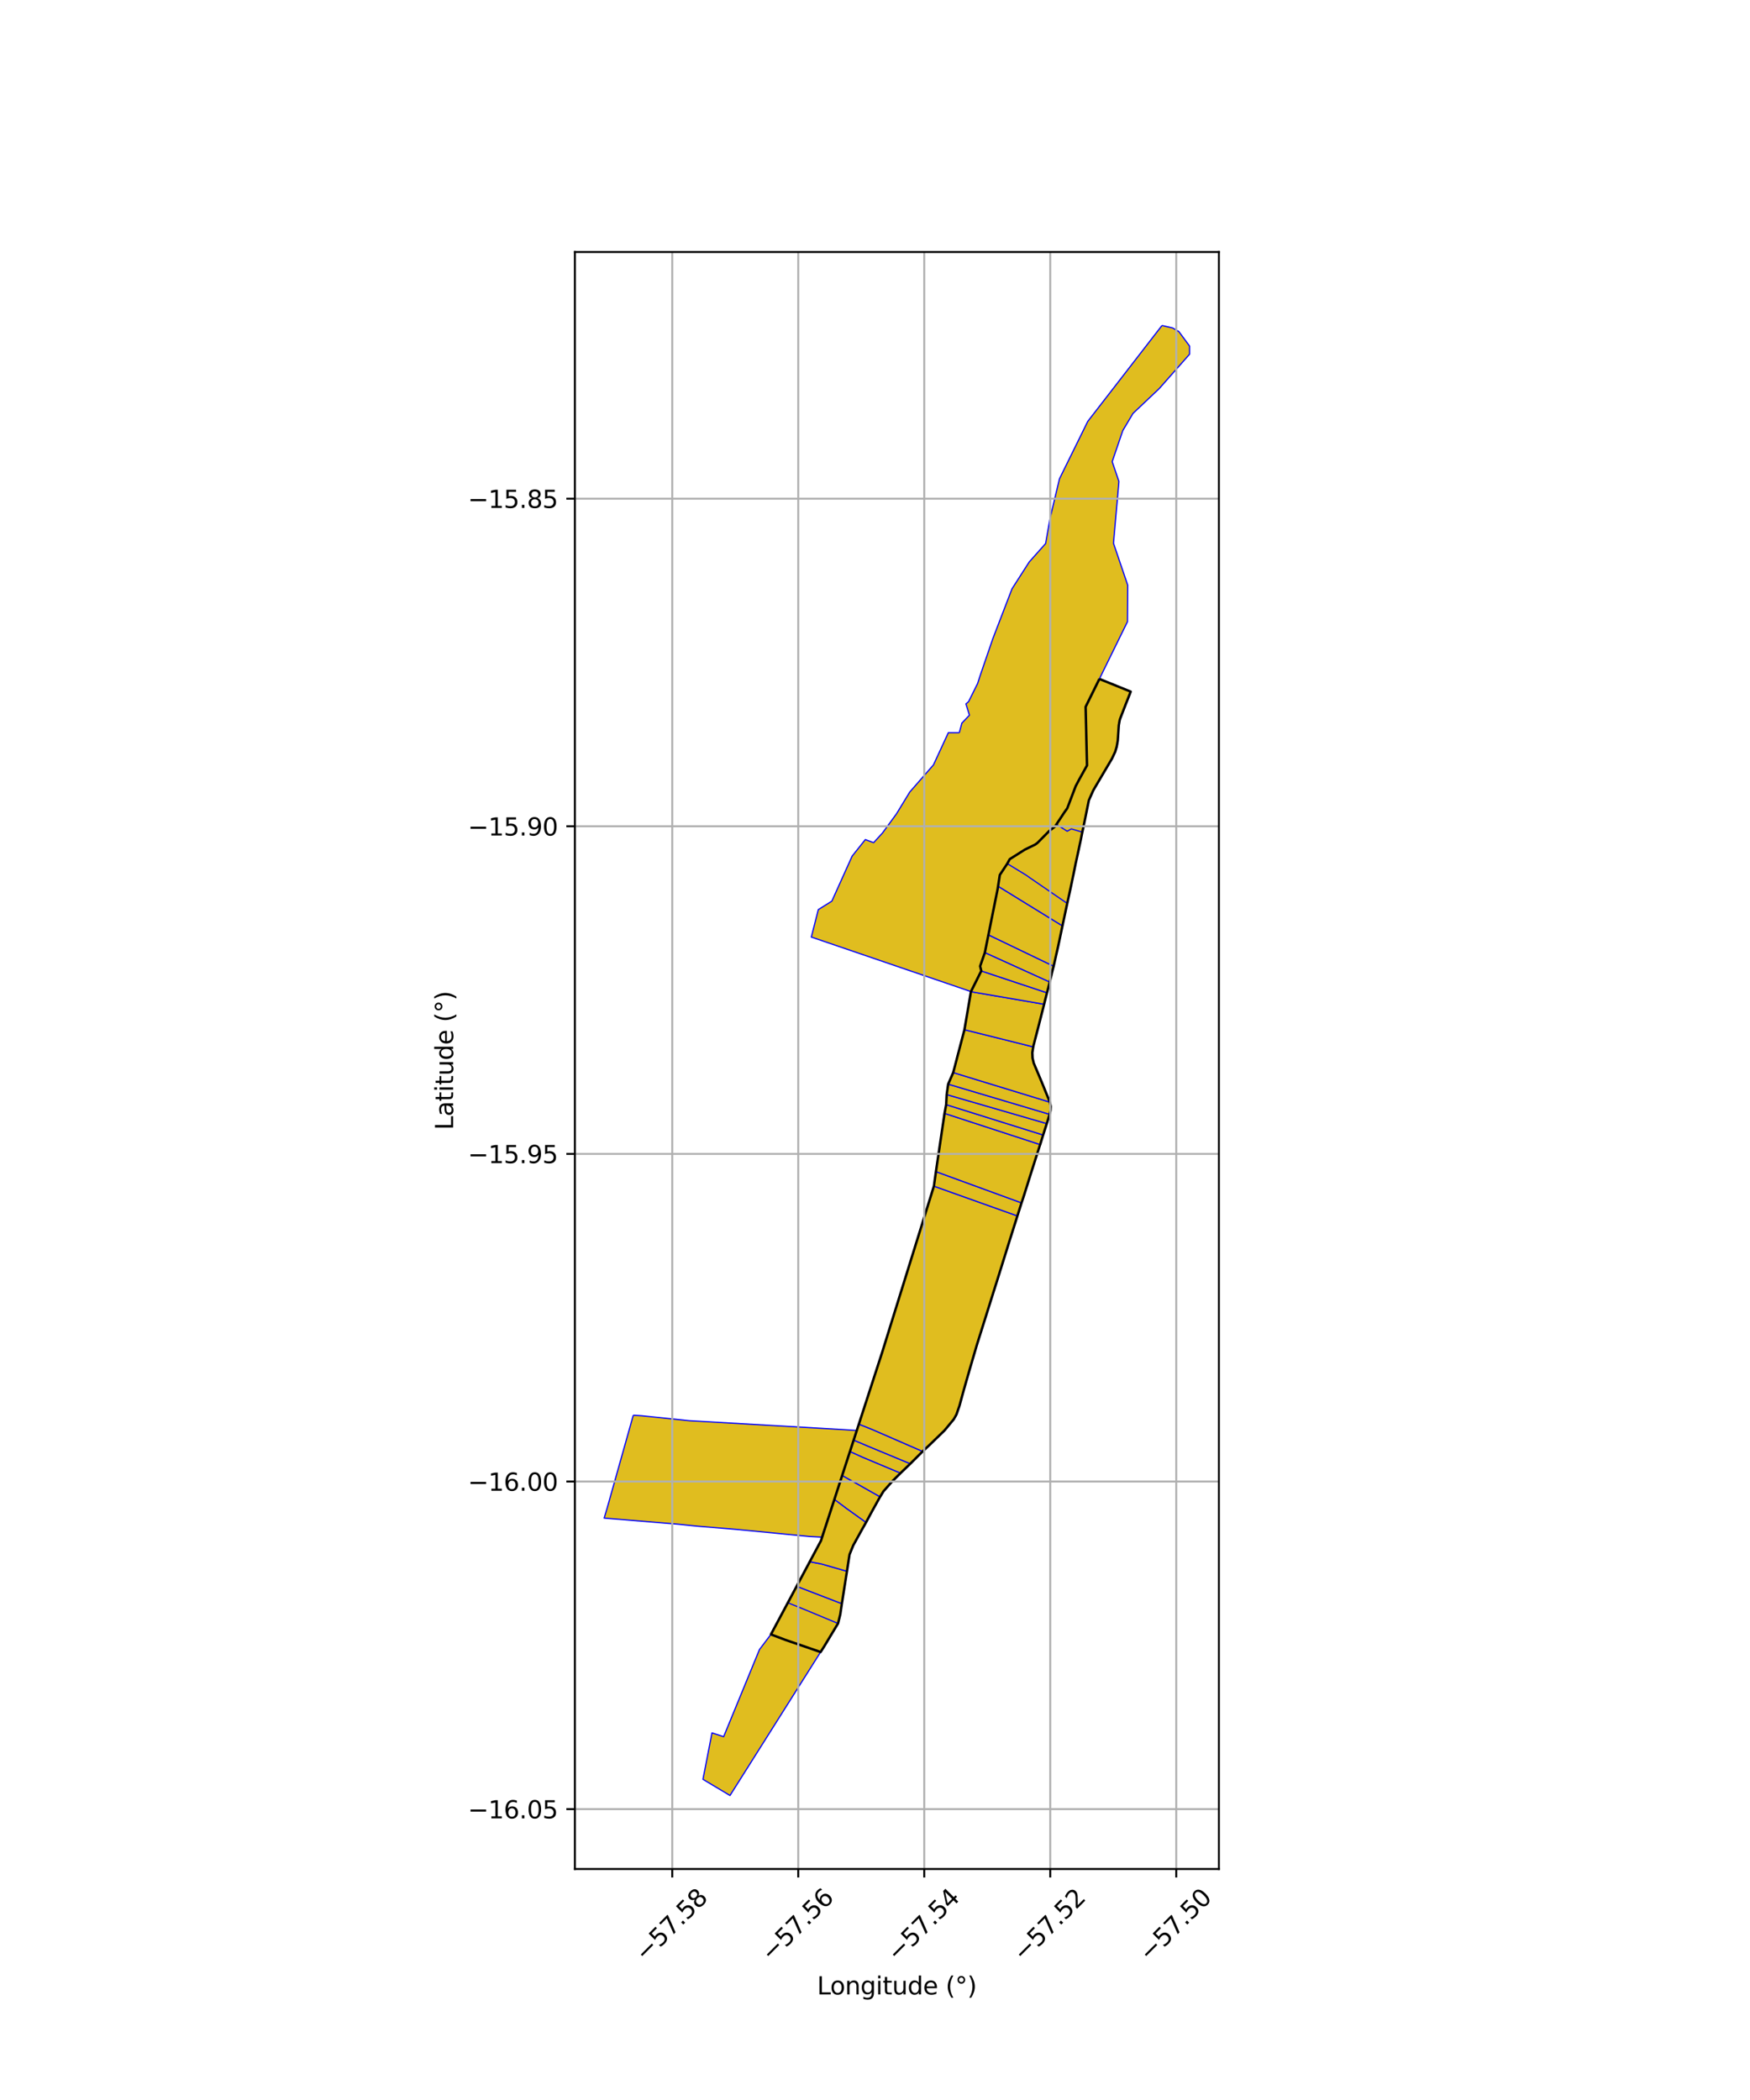 <?xml version="1.0" encoding="utf-8" standalone="no"?>
<!DOCTYPE svg PUBLIC "-//W3C//DTD SVG 1.1//EN"
  "http://www.w3.org/Graphics/SVG/1.1/DTD/svg11.dtd">
<svg xmlns:xlink="http://www.w3.org/1999/xlink" width="720pt" height="864pt" viewBox="0 0 720 864" xmlns="http://www.w3.org/2000/svg" version="1.1">
 <defs>
  <style type="text/css">*{stroke-linejoin: round; stroke-linecap: butt}</style>
 </defs>
 <g id="figure_1">
  <g id="patch_1">
   <path d="M 0 864 
L 720 864 
L 720 0 
L 0 0 
z
" style="fill: #ffffff"/>
  </g>
  <g id="axes_1">
   <g id="patch_2">
    <path d="M 236.518 768.96 
L 501.482 768.96 
L 501.482 103.68 
L 236.518 103.68 
z
" style="fill: #ffffff"/>
   </g>
   <g id="PatchCollection_1">
    <path d="M 324.136 659.419 
L 329.973 661.776 
L 331.115 662.237 
L 344.788 667.936 
L 339.093 677.383 
L 337.622 679.694 
L 323.029 674.663 
L 317.179 672.437 
L 324.136 659.419 
" clip-path="url(#p5dff85c411)" style="fill: #e0bd1f; stroke: #0000ff; stroke-width: 0.5"/>
    <path d="M 426.834 346.792 
L 431.442 350.753 
L 431.918 351.137 
L 441.63 359.864 
L 440.562 364.977 
L 439.093 371.699 
L 422.285 360.123 
L 422.033 359.97 
L 414.427 355.327 
L 415.429 353.482 
L 421.719 349.515 
L 425.91 347.479 
L 426.834 346.792 
" clip-path="url(#p5dff85c411)" style="fill: #e0bd1f; stroke: #0000ff; stroke-width: 0.5"/>
    <path d="M 431.614 341.961 
L 434.157 344.369 
L 434.761 344.943 
L 443.13 352.676 
L 442.632 354.9 
L 441.63 359.864 
L 431.918 351.137 
L 431.442 350.753 
L 426.834 346.792 
L 431.614 341.961 
" clip-path="url(#p5dff85c411)" style="fill: #e0bd1f; stroke: #0000ff; stroke-width: 0.5"/>
    <path d="M 478.07 133.92 
L 482.447 134.925 
L 485.027 136.433 
L 489.435 142.397 
L 489.438 145.719 
L 476.931 159.883 
L 466.151 170.091 
L 461.955 177.14 
L 457.586 189.94 
L 460.355 198.094 
L 458.121 223.512 
L 463.97 240.743 
L 463.878 255.778 
L 452.323 279.328 
L 446.653 290.822 
L 447.224 314.928 
L 444.084 320.587 
L 442.565 323.453 
L 439.089 332.591 
L 438.091 333.956 
L 434.637 339.181 
L 434.108 339.993 
L 431.614 341.961 
L 426.834 346.792 
L 425.91 347.479 
L 421.719 349.515 
L 415.429 353.482 
L 414.427 355.327 
L 411.353 359.974 
L 410.447 365.822 
L 406.661 384.625 
L 405.186 391.952 
L 403.254 397.509 
L 403.723 399.471 
L 399.475 407.97 
L 333.795 385.528 
L 336.683 374.223 
L 342.252 370.749 
L 350.588 352.247 
L 356.018 345.421 
L 359.427 346.696 
L 363.074 342.72 
L 368.852 334.807 
L 374.312 325.848 
L 384.056 314.687 
L 390.182 301.437 
L 394.548 301.448 
L 394.726 301.32 
L 395.706 297.642 
L 395.654 297.608 
L 398.852 294.24 
L 397.408 289.603 
L 398.496 288.684 
L 402.227 281.183 
L 403.168 278.236 
L 408.472 262.784 
L 416.38 242.233 
L 423.443 231.217 
L 430.193 223.626 
L 431.964 213.536 
L 435.886 197.018 
L 447.535 173.373 
L 478.07 133.92 
" clip-path="url(#p5dff85c411)" style="fill: #e0bd1f; stroke: #0000ff; stroke-width: 0.5"/>
    <path d="M 452.323 279.328 
L 465.207 284.556 
L 463.143 289.796 
L 460.838 295.761 
L 460.664 296.346 
L 460.303 298.411 
L 459.88 304.74 
L 459.45 307.197 
L 458.82 309.311 
L 457.502 312.124 
L 456.152 314.414 
L 450.407 324.14 
L 449.77 325.262 
L 447.988 329.27 
L 446.53 336.423 
L 445.812 339.997 
L 445.297 342.35 
L 444.776 344.932 
L 444.655 345.571 
L 443.13 352.676 
L 442.632 354.9 
L 441.63 359.864 
L 440.562 364.977 
L 439.093 371.699 
L 438.096 376.337 
L 435.407 389.086 
L 433.497 397.521 
L 433.09 399.073 
L 431.888 404.073 
L 430.76 408.472 
L 429.572 413.176 
L 428.874 415.992 
L 426.93 423.562 
L 425.214 430.183 
L 425.103 430.721 
L 424.725 433.075 
L 424.814 435.274 
L 425.302 437.381 
L 428.546 445.083 
L 431.95 453.461 
L 432.316 455.234 
L 432.21 456.937 
L 431.84 458.467 
L 430.679 462.286 
L 429.173 466.975 
L 427.96 470.914 
L 427.813 471.289 
L 424.566 481.472 
L 421.32 491.781 
L 420.29 494.91 
L 418.58 500.269 
L 417.96 502.248 
L 415.266 510.788 
L 411.118 524.084 
L 408.205 533.332 
L 404.637 544.689 
L 401.85 553.542 
L 398.966 563.393 
L 396.633 571.511 
L 394.741 578.431 
L 393.505 581.984 
L 392.398 583.945 
L 388.606 588.524 
L 382.548 594.396 
L 379.599 597.154 
L 374.521 602.227 
L 370.505 606.087 
L 367.214 609.346 
L 363.473 613.583 
L 362.106 615.842 
L 361.668 616.572 
L 358.609 622.103 
L 356.293 626.401 
L 354.536 629.496 
L 351.065 635.783 
L 349.52 639.597 
L 348.459 646.472 
L 346.974 655.917 
L 346.365 659.804 
L 345.709 664.24 
L 344.788 667.936 
L 339.093 677.383 
L 337.622 679.694 
L 323.029 674.663 
L 317.179 672.437 
L 324.136 659.419 
L 327.76 652.636 
L 333.161 642.528 
L 337.759 633.923 
L 343.284 616.918 
L 346.488 607.059 
L 349.697 597.182 
L 351.219 592.498 
L 353.353 585.93 
L 362.916 556.491 
L 384.23 488.016 
L 385.069 482.034 
L 388.609 458.078 
L 389.272 454.476 
L 389.491 450.34 
L 390.098 446.042 
L 392.175 441.288 
L 396.796 423.648 
L 399.475 407.97 
L 403.723 399.471 
L 403.254 397.509 
L 405.186 391.952 
L 406.661 384.625 
L 410.447 365.822 
L 411.353 359.974 
L 414.427 355.327 
L 415.429 353.482 
L 421.719 349.515 
L 425.91 347.479 
L 426.834 346.792 
L 431.614 341.961 
L 434.108 339.993 
L 434.637 339.181 
L 438.091 333.956 
L 439.089 332.591 
L 442.565 323.453 
L 444.084 320.587 
L 447.224 314.928 
L 446.653 290.822 
L 452.323 279.328 
" clip-path="url(#p5dff85c411)" style="fill: #e0bd1f; stroke: #0000ff; stroke-width: 0.5"/>
    <path d="M 346.488 607.059 
L 349.751 608.869 
L 351.882 610.052 
L 362.106 615.842 
L 361.668 616.572 
L 358.609 622.103 
L 356.293 626.401 
L 348.238 620.63 
L 347.844 620.335 
L 343.284 616.918 
L 346.488 607.059 
" clip-path="url(#p5dff85c411)" style="fill: #e0bd1f; stroke: #0000ff; stroke-width: 0.5"/>
    <path d="M 349.697 597.182 
L 354.301 599.26 
L 354.935 599.546 
L 370.505 606.087 
L 367.214 609.346 
L 363.473 613.583 
L 362.106 615.842 
L 351.882 610.052 
L 349.751 608.869 
L 346.488 607.059 
L 349.697 597.182 
" clip-path="url(#p5dff85c411)" style="fill: #e0bd1f; stroke: #0000ff; stroke-width: 0.5"/>
    <path d="M 351.219 592.498 
L 357.351 595.091 
L 357.715 595.245 
L 374.521 602.227 
L 370.505 606.087 
L 354.935 599.546 
L 354.301 599.26 
L 349.697 597.182 
L 351.219 592.498 
" clip-path="url(#p5dff85c411)" style="fill: #e0bd1f; stroke: #0000ff; stroke-width: 0.5"/>
    <path d="M 353.353 585.93 
L 358.136 587.839 
L 358.768 588.091 
L 379.599 597.154 
L 374.521 602.227 
L 357.715 595.245 
L 357.351 595.091 
L 351.219 592.498 
L 353.353 585.93 
" clip-path="url(#p5dff85c411)" style="fill: #e0bd1f; stroke: #0000ff; stroke-width: 0.5"/>
    <path d="M 384.23 488.016 
L 418.58 500.269 
L 417.96 502.248 
L 415.266 510.788 
L 411.118 524.084 
L 408.205 533.332 
L 404.637 544.689 
L 401.85 553.542 
L 398.966 563.393 
L 396.633 571.511 
L 394.741 578.431 
L 393.505 581.984 
L 392.398 583.945 
L 388.606 588.524 
L 382.548 594.396 
L 379.599 597.154 
L 358.768 588.091 
L 358.136 587.839 
L 353.353 585.93 
L 362.916 556.491 
L 384.23 488.016 
" clip-path="url(#p5dff85c411)" style="fill: #e0bd1f; stroke: #0000ff; stroke-width: 0.5"/>
    <path d="M 385.069 482.034 
L 420.29 494.91 
L 418.58 500.269 
L 384.23 488.016 
L 385.069 482.034 
" clip-path="url(#p5dff85c411)" style="fill: #e0bd1f; stroke: #0000ff; stroke-width: 0.5"/>
    <path d="M 388.609 458.078 
L 427.96 470.914 
L 427.813 471.289 
L 424.566 481.472 
L 421.32 491.781 
L 420.29 494.91 
L 385.069 482.034 
L 388.609 458.078 
" clip-path="url(#p5dff85c411)" style="fill: #e0bd1f; stroke: #0000ff; stroke-width: 0.5"/>
    <path d="M 389.272 454.476 
L 429.173 466.975 
L 427.96 470.914 
L 388.609 458.078 
L 389.272 454.476 
" clip-path="url(#p5dff85c411)" style="fill: #e0bd1f; stroke: #0000ff; stroke-width: 0.5"/>
    <path d="M 389.491 450.34 
L 430.679 462.286 
L 429.173 466.975 
L 389.272 454.476 
L 389.491 450.34 
" clip-path="url(#p5dff85c411)" style="fill: #e0bd1f; stroke: #0000ff; stroke-width: 0.5"/>
    <path d="M 390.098 446.042 
L 431.84 458.467 
L 430.679 462.286 
L 389.491 450.34 
L 390.098 446.042 
" clip-path="url(#p5dff85c411)" style="fill: #e0bd1f; stroke: #0000ff; stroke-width: 0.5"/>
    <path d="M 392.175 441.288 
L 431.95 453.461 
L 432.316 455.234 
L 432.21 456.937 
L 431.84 458.467 
L 390.098 446.042 
L 392.175 441.288 
" clip-path="url(#p5dff85c411)" style="fill: #e0bd1f; stroke: #0000ff; stroke-width: 0.5"/>
    <path d="M 396.796 423.648 
L 425.103 430.721 
L 424.725 433.075 
L 424.814 435.274 
L 425.302 437.381 
L 428.546 445.083 
L 431.95 453.461 
L 392.175 441.288 
L 396.796 423.648 
" clip-path="url(#p5dff85c411)" style="fill: #e0bd1f; stroke: #0000ff; stroke-width: 0.5"/>
    <path d="M 399.475 407.97 
L 400.773 408.232 
L 429.572 413.176 
L 428.874 415.992 
L 426.93 423.562 
L 425.214 430.183 
L 425.103 430.721 
L 396.796 423.648 
L 399.475 407.97 
" clip-path="url(#p5dff85c411)" style="fill: #e0bd1f; stroke: #0000ff; stroke-width: 0.5"/>
    <path d="M 403.723 399.471 
L 430.76 408.472 
L 429.572 413.176 
L 400.773 408.232 
L 399.475 407.97 
L 403.723 399.471 
" clip-path="url(#p5dff85c411)" style="fill: #e0bd1f; stroke: #0000ff; stroke-width: 0.5"/>
    <path d="M 406.661 384.625 
L 409.221 385.847 
L 409.542 386.001 
L 433.497 397.521 
L 433.09 399.073 
L 431.888 404.073 
L 405.417 392.056 
L 405.186 391.952 
L 406.661 384.625 
" clip-path="url(#p5dff85c411)" style="fill: #e0bd1f; stroke: #0000ff; stroke-width: 0.5"/>
    <path d="M 260.558 582.249 
L 264.083 582.491 
L 283.584 584.515 
L 347.41 588.206 
L 352.5 588.555 
L 351.219 592.498 
L 349.697 597.182 
L 346.488 607.059 
L 343.284 616.918 
L 338.047 632.424 
L 333.18 632.179 
L 303.13 629.255 
L 287.068 627.935 
L 279.202 627.126 
L 252.694 624.932 
L 248.562 624.59 
L 249.673 620.909 
L 259.412 586.321 
L 260.558 582.249 
" clip-path="url(#p5dff85c411)" style="fill: #e0bd1f; stroke: #0000ff; stroke-width: 0.5"/>
    <path d="M 317.179 672.437 
L 323.029 674.663 
L 337.622 679.694 
L 300.342 738.72 
L 289.215 732.064 
L 292.933 712.955 
L 297.728 714.522 
L 312.478 678.653 
L 317.179 672.437 
" clip-path="url(#p5dff85c411)" style="fill: #e0bd1f; stroke: #0000ff; stroke-width: 0.5"/>
    <path d="M 327.76 652.636 
L 332.869 654.605 
L 346.365 659.804 
L 345.709 664.24 
L 344.788 667.936 
L 331.115 662.237 
L 329.973 661.776 
L 324.136 659.419 
L 327.76 652.636 
" clip-path="url(#p5dff85c411)" style="fill: #e0bd1f; stroke: #0000ff; stroke-width: 0.5"/>
    <path d="M 333.161 642.528 
L 337.44 643.353 
L 337.999 643.461 
L 348.459 646.472 
L 346.974 655.917 
L 346.365 659.804 
L 332.869 654.605 
L 327.76 652.636 
L 333.161 642.528 
" clip-path="url(#p5dff85c411)" style="fill: #e0bd1f; stroke: #0000ff; stroke-width: 0.5"/>
    <path d="M 343.284 616.918 
L 347.844 620.335 
L 348.238 620.63 
L 356.293 626.401 
L 354.536 629.496 
L 351.065 635.783 
L 349.52 639.597 
L 348.459 646.472 
L 337.999 643.461 
L 337.44 643.353 
L 333.161 642.528 
L 337.759 633.923 
L 343.284 616.918 
" clip-path="url(#p5dff85c411)" style="fill: #e0bd1f; stroke: #0000ff; stroke-width: 0.5"/>
    <path d="M 405.186 391.952 
L 405.417 392.056 
L 431.888 404.073 
L 430.76 408.472 
L 403.723 399.471 
L 403.254 397.509 
L 405.186 391.952 
" clip-path="url(#p5dff85c411)" style="fill: #e0bd1f; stroke: #0000ff; stroke-width: 0.5"/>
    <path d="M 410.633 364.616 
L 437.026 380.873 
L 435.407 389.086 
L 433.497 397.521 
L 409.542 386.001 
L 409.221 385.847 
L 406.661 384.625 
L 410.447 365.822 
L 410.633 364.616 
" clip-path="url(#p5dff85c411)" style="fill: #e0bd1f; stroke: #0000ff; stroke-width: 0.5"/>
    <path d="M 414.427 355.327 
L 422.033 359.97 
L 422.285 360.123 
L 423.756 361.174 
L 439.093 371.699 
L 438.096 376.337 
L 437.026 380.873 
L 410.633 364.616 
L 411.353 359.974 
L 414.427 355.327 
" clip-path="url(#p5dff85c411)" style="fill: #e0bd1f; stroke: #0000ff; stroke-width: 0.5"/>
    <path d="M 452.323 279.328 
L 465.207 284.556 
L 463.143 289.796 
L 460.838 295.761 
L 460.664 296.346 
L 460.303 298.411 
L 459.88 304.74 
L 459.45 307.197 
L 458.82 309.311 
L 457.502 312.124 
L 456.152 314.414 
L 450.407 324.14 
L 449.77 325.262 
L 447.988 329.27 
L 446.53 336.423 
L 445.812 339.997 
L 445.297 342.35 
L 440.797 341.037 
L 439.076 341.991 
L 438.23 341.45 
L 437.472 340.967 
L 434.637 339.181 
L 438.091 333.956 
L 439.089 332.591 
L 442.565 323.453 
L 444.084 320.587 
L 447.224 314.928 
L 446.653 290.822 
L 452.323 279.328 
" clip-path="url(#p5dff85c411)" style="fill: #e0bd1f; stroke: #0000ff; stroke-width: 0.5"/>
   </g>
   <g id="PatchCollection_2">
    <path d="M 452.323 279.328 
L 465.207 284.556 
L 463.143 289.796 
L 460.838 295.761 
L 460.664 296.346 
L 460.303 298.411 
L 459.88 304.74 
L 459.45 307.197 
L 458.82 309.311 
L 457.502 312.124 
L 456.152 314.414 
L 450.407 324.14 
L 449.77 325.262 
L 447.988 329.27 
L 446.53 336.423 
L 445.812 339.997 
L 445.297 342.35 
L 444.776 344.932 
L 444.655 345.571 
L 443.13 352.676 
L 442.632 354.9 
L 441.63 359.864 
L 440.562 364.977 
L 439.093 371.699 
L 438.096 376.337 
L 435.407 389.086 
L 433.497 397.521 
L 433.09 399.073 
L 431.888 404.073 
L 430.76 408.472 
L 429.572 413.176 
L 428.874 415.992 
L 426.93 423.562 
L 425.214 430.183 
L 425.103 430.721 
L 424.725 433.075 
L 424.814 435.274 
L 425.302 437.381 
L 428.546 445.083 
L 431.95 453.461 
L 432.316 455.234 
L 432.21 456.937 
L 431.84 458.467 
L 430.679 462.286 
L 429.173 466.975 
L 427.96 470.914 
L 427.813 471.289 
L 424.566 481.472 
L 421.32 491.781 
L 420.29 494.91 
L 418.58 500.269 
L 417.96 502.248 
L 415.266 510.788 
L 411.118 524.084 
L 408.205 533.332 
L 404.637 544.689 
L 401.85 553.542 
L 398.966 563.393 
L 396.633 571.511 
L 394.741 578.431 
L 393.505 581.984 
L 392.398 583.945 
L 388.606 588.524 
L 382.548 594.396 
L 379.599 597.154 
L 374.521 602.227 
L 370.505 606.087 
L 367.214 609.346 
L 363.473 613.583 
L 362.106 615.842 
L 361.668 616.572 
L 358.609 622.103 
L 356.293 626.401 
L 354.536 629.496 
L 351.065 635.783 
L 349.52 639.597 
L 348.459 646.472 
L 346.974 655.917 
L 346.365 659.804 
L 345.709 664.24 
L 344.788 667.936 
L 339.093 677.383 
L 337.622 679.694 
L 323.029 674.663 
L 317.179 672.437 
L 324.136 659.419 
L 327.76 652.636 
L 333.161 642.528 
L 337.759 633.923 
L 343.284 616.918 
L 346.488 607.059 
L 349.697 597.182 
L 351.219 592.498 
L 353.353 585.93 
L 362.916 556.491 
L 384.23 488.016 
L 385.069 482.034 
L 388.609 458.078 
L 389.272 454.476 
L 389.491 450.34 
L 390.098 446.042 
L 392.175 441.288 
L 396.796 423.648 
L 399.475 407.97 
L 403.723 399.471 
L 403.254 397.509 
L 405.186 391.952 
L 406.661 384.625 
L 410.447 365.822 
L 411.353 359.974 
L 414.427 355.327 
L 415.429 353.482 
L 421.719 349.515 
L 425.91 347.479 
L 426.834 346.792 
L 431.614 341.961 
L 434.108 339.993 
L 434.637 339.181 
L 438.091 333.956 
L 439.089 332.591 
L 442.565 323.453 
L 444.084 320.587 
L 447.224 314.928 
L 446.653 290.822 
L 452.323 279.328 
" clip-path="url(#p5dff85c411)" style="fill: none; stroke: #000000"/>
   </g>
   <g id="matplotlib.axis_1">
    <g id="xtick_1">
     <g id="line2d_1">
      <path d="M 276.58 768.96 
L 276.58 103.68 
" clip-path="url(#p5dff85c411)" style="fill: none; stroke: #b0b0b0; stroke-width: 0.8; stroke-linecap: square"/>
     </g>
     <g id="line2d_2">
      <defs>
       <path id="mc7ae66287f" d="M 0 0 
L 0 3.5 
" style="stroke: #000000; stroke-width: 0.8"/>
      </defs>
      <g>
       <use xlink:href="#mc7ae66287f" x="276.58" y="768.96" style="stroke: #000000; stroke-width: 0.8"/>
      </g>
     </g>
     <g id="text_1">
      <!-- −57.58 -->
      <g transform="translate(265.447 807.501) rotate(-45) scale(0.1 -0.1)">
       <defs>
        <path id="DejaVuSans-2212" d="M 678 2272 
L 4684 2272 
L 4684 1741 
L 678 1741 
L 678 2272 
z
" transform="scale(0.016)"/>
        <path id="DejaVuSans-35" d="M 691 4666 
L 3169 4666 
L 3169 4134 
L 1269 4134 
L 1269 2991 
Q 1406 3038 1543 3061 
Q 1681 3084 1819 3084 
Q 2600 3084 3056 2656 
Q 3513 2228 3513 1497 
Q 3513 744 3044 326 
Q 2575 -91 1722 -91 
Q 1428 -91 1123 -41 
Q 819 9 494 109 
L 494 744 
Q 775 591 1075 516 
Q 1375 441 1709 441 
Q 2250 441 2565 725 
Q 2881 1009 2881 1497 
Q 2881 1984 2565 2268 
Q 2250 2553 1709 2553 
Q 1456 2553 1204 2497 
Q 953 2441 691 2322 
L 691 4666 
z
" transform="scale(0.016)"/>
        <path id="DejaVuSans-37" d="M 525 4666 
L 3525 4666 
L 3525 4397 
L 1831 0 
L 1172 0 
L 2766 4134 
L 525 4134 
L 525 4666 
z
" transform="scale(0.016)"/>
        <path id="DejaVuSans-2e" d="M 684 794 
L 1344 794 
L 1344 0 
L 684 0 
L 684 794 
z
" transform="scale(0.016)"/>
        <path id="DejaVuSans-38" d="M 2034 2216 
Q 1584 2216 1326 1975 
Q 1069 1734 1069 1313 
Q 1069 891 1326 650 
Q 1584 409 2034 409 
Q 2484 409 2743 651 
Q 3003 894 3003 1313 
Q 3003 1734 2745 1975 
Q 2488 2216 2034 2216 
z
M 1403 2484 
Q 997 2584 770 2862 
Q 544 3141 544 3541 
Q 544 4100 942 4425 
Q 1341 4750 2034 4750 
Q 2731 4750 3128 4425 
Q 3525 4100 3525 3541 
Q 3525 3141 3298 2862 
Q 3072 2584 2669 2484 
Q 3125 2378 3379 2068 
Q 3634 1759 3634 1313 
Q 3634 634 3220 271 
Q 2806 -91 2034 -91 
Q 1263 -91 848 271 
Q 434 634 434 1313 
Q 434 1759 690 2068 
Q 947 2378 1403 2484 
z
M 1172 3481 
Q 1172 3119 1398 2916 
Q 1625 2713 2034 2713 
Q 2441 2713 2670 2916 
Q 2900 3119 2900 3481 
Q 2900 3844 2670 4047 
Q 2441 4250 2034 4250 
Q 1625 4250 1398 4047 
Q 1172 3844 1172 3481 
z
" transform="scale(0.016)"/>
       </defs>
       <use xlink:href="#DejaVuSans-2212"/>
       <use xlink:href="#DejaVuSans-35" transform="translate(83.789 0)"/>
       <use xlink:href="#DejaVuSans-37" transform="translate(147.412 0)"/>
       <use xlink:href="#DejaVuSans-2e" transform="translate(211.035 0)"/>
       <use xlink:href="#DejaVuSans-35" transform="translate(242.822 0)"/>
       <use xlink:href="#DejaVuSans-38" transform="translate(306.445 0)"/>
      </g>
     </g>
    </g>
    <g id="xtick_2">
     <g id="line2d_3">
      <path d="M 328.419 768.96 
L 328.419 103.68 
" clip-path="url(#p5dff85c411)" style="fill: none; stroke: #b0b0b0; stroke-width: 0.8; stroke-linecap: square"/>
     </g>
     <g id="line2d_4">
      <g>
       <use xlink:href="#mc7ae66287f" x="328.419" y="768.96" style="stroke: #000000; stroke-width: 0.8"/>
      </g>
     </g>
     <g id="text_2">
      <!-- −57.56 -->
      <g transform="translate(317.286 807.501) rotate(-45) scale(0.1 -0.1)">
       <defs>
        <path id="DejaVuSans-36" d="M 2113 2584 
Q 1688 2584 1439 2293 
Q 1191 2003 1191 1497 
Q 1191 994 1439 701 
Q 1688 409 2113 409 
Q 2538 409 2786 701 
Q 3034 994 3034 1497 
Q 3034 2003 2786 2293 
Q 2538 2584 2113 2584 
z
M 3366 4563 
L 3366 3988 
Q 3128 4100 2886 4159 
Q 2644 4219 2406 4219 
Q 1781 4219 1451 3797 
Q 1122 3375 1075 2522 
Q 1259 2794 1537 2939 
Q 1816 3084 2150 3084 
Q 2853 3084 3261 2657 
Q 3669 2231 3669 1497 
Q 3669 778 3244 343 
Q 2819 -91 2113 -91 
Q 1303 -91 875 529 
Q 447 1150 447 2328 
Q 447 3434 972 4092 
Q 1497 4750 2381 4750 
Q 2619 4750 2861 4703 
Q 3103 4656 3366 4563 
z
" transform="scale(0.016)"/>
       </defs>
       <use xlink:href="#DejaVuSans-2212"/>
       <use xlink:href="#DejaVuSans-35" transform="translate(83.789 0)"/>
       <use xlink:href="#DejaVuSans-37" transform="translate(147.412 0)"/>
       <use xlink:href="#DejaVuSans-2e" transform="translate(211.035 0)"/>
       <use xlink:href="#DejaVuSans-35" transform="translate(242.822 0)"/>
       <use xlink:href="#DejaVuSans-36" transform="translate(306.445 0)"/>
      </g>
     </g>
    </g>
    <g id="xtick_3">
     <g id="line2d_5">
      <path d="M 380.258 768.96 
L 380.258 103.68 
" clip-path="url(#p5dff85c411)" style="fill: none; stroke: #b0b0b0; stroke-width: 0.8; stroke-linecap: square"/>
     </g>
     <g id="line2d_6">
      <g>
       <use xlink:href="#mc7ae66287f" x="380.258" y="768.96" style="stroke: #000000; stroke-width: 0.8"/>
      </g>
     </g>
     <g id="text_3">
      <!-- −57.54 -->
      <g transform="translate(369.125 807.501) rotate(-45) scale(0.1 -0.1)">
       <defs>
        <path id="DejaVuSans-34" d="M 2419 4116 
L 825 1625 
L 2419 1625 
L 2419 4116 
z
M 2253 4666 
L 3047 4666 
L 3047 1625 
L 3713 1625 
L 3713 1100 
L 3047 1100 
L 3047 0 
L 2419 0 
L 2419 1100 
L 313 1100 
L 313 1709 
L 2253 4666 
z
" transform="scale(0.016)"/>
       </defs>
       <use xlink:href="#DejaVuSans-2212"/>
       <use xlink:href="#DejaVuSans-35" transform="translate(83.789 0)"/>
       <use xlink:href="#DejaVuSans-37" transform="translate(147.412 0)"/>
       <use xlink:href="#DejaVuSans-2e" transform="translate(211.035 0)"/>
       <use xlink:href="#DejaVuSans-35" transform="translate(242.822 0)"/>
       <use xlink:href="#DejaVuSans-34" transform="translate(306.445 0)"/>
      </g>
     </g>
    </g>
    <g id="xtick_4">
     <g id="line2d_7">
      <path d="M 432.097 768.96 
L 432.097 103.68 
" clip-path="url(#p5dff85c411)" style="fill: none; stroke: #b0b0b0; stroke-width: 0.8; stroke-linecap: square"/>
     </g>
     <g id="line2d_8">
      <g>
       <use xlink:href="#mc7ae66287f" x="432.097" y="768.96" style="stroke: #000000; stroke-width: 0.8"/>
      </g>
     </g>
     <g id="text_4">
      <!-- −57.52 -->
      <g transform="translate(420.964 807.501) rotate(-45) scale(0.1 -0.1)">
       <defs>
        <path id="DejaVuSans-32" d="M 1228 531 
L 3431 531 
L 3431 0 
L 469 0 
L 469 531 
Q 828 903 1448 1529 
Q 2069 2156 2228 2338 
Q 2531 2678 2651 2914 
Q 2772 3150 2772 3378 
Q 2772 3750 2511 3984 
Q 2250 4219 1831 4219 
Q 1534 4219 1204 4116 
Q 875 4013 500 3803 
L 500 4441 
Q 881 4594 1212 4672 
Q 1544 4750 1819 4750 
Q 2544 4750 2975 4387 
Q 3406 4025 3406 3419 
Q 3406 3131 3298 2873 
Q 3191 2616 2906 2266 
Q 2828 2175 2409 1742 
Q 1991 1309 1228 531 
z
" transform="scale(0.016)"/>
       </defs>
       <use xlink:href="#DejaVuSans-2212"/>
       <use xlink:href="#DejaVuSans-35" transform="translate(83.789 0)"/>
       <use xlink:href="#DejaVuSans-37" transform="translate(147.412 0)"/>
       <use xlink:href="#DejaVuSans-2e" transform="translate(211.035 0)"/>
       <use xlink:href="#DejaVuSans-35" transform="translate(242.822 0)"/>
       <use xlink:href="#DejaVuSans-32" transform="translate(306.445 0)"/>
      </g>
     </g>
    </g>
    <g id="xtick_5">
     <g id="line2d_9">
      <path d="M 483.937 768.96 
L 483.937 103.68 
" clip-path="url(#p5dff85c411)" style="fill: none; stroke: #b0b0b0; stroke-width: 0.8; stroke-linecap: square"/>
     </g>
     <g id="line2d_10">
      <g>
       <use xlink:href="#mc7ae66287f" x="483.937" y="768.96" style="stroke: #000000; stroke-width: 0.8"/>
      </g>
     </g>
     <g id="text_5">
      <!-- −57.50 -->
      <g transform="translate(472.804 807.501) rotate(-45) scale(0.1 -0.1)">
       <defs>
        <path id="DejaVuSans-30" d="M 2034 4250 
Q 1547 4250 1301 3770 
Q 1056 3291 1056 2328 
Q 1056 1369 1301 889 
Q 1547 409 2034 409 
Q 2525 409 2770 889 
Q 3016 1369 3016 2328 
Q 3016 3291 2770 3770 
Q 2525 4250 2034 4250 
z
M 2034 4750 
Q 2819 4750 3233 4129 
Q 3647 3509 3647 2328 
Q 3647 1150 3233 529 
Q 2819 -91 2034 -91 
Q 1250 -91 836 529 
Q 422 1150 422 2328 
Q 422 3509 836 4129 
Q 1250 4750 2034 4750 
z
" transform="scale(0.016)"/>
       </defs>
       <use xlink:href="#DejaVuSans-2212"/>
       <use xlink:href="#DejaVuSans-35" transform="translate(83.789 0)"/>
       <use xlink:href="#DejaVuSans-37" transform="translate(147.412 0)"/>
       <use xlink:href="#DejaVuSans-2e" transform="translate(211.035 0)"/>
       <use xlink:href="#DejaVuSans-35" transform="translate(242.822 0)"/>
       <use xlink:href="#DejaVuSans-30" transform="translate(306.445 0)"/>
      </g>
     </g>
    </g>
    <g id="text_6">
     <!-- Longitude (°) -->
     <g transform="translate(336.14 820.57) scale(0.1 -0.1)">
      <defs>
       <path id="DejaVuSans-4c" d="M 628 4666 
L 1259 4666 
L 1259 531 
L 3531 531 
L 3531 0 
L 628 0 
L 628 4666 
z
" transform="scale(0.016)"/>
       <path id="DejaVuSans-6f" d="M 1959 3097 
Q 1497 3097 1228 2736 
Q 959 2375 959 1747 
Q 959 1119 1226 758 
Q 1494 397 1959 397 
Q 2419 397 2687 759 
Q 2956 1122 2956 1747 
Q 2956 2369 2687 2733 
Q 2419 3097 1959 3097 
z
M 1959 3584 
Q 2709 3584 3137 3096 
Q 3566 2609 3566 1747 
Q 3566 888 3137 398 
Q 2709 -91 1959 -91 
Q 1206 -91 779 398 
Q 353 888 353 1747 
Q 353 2609 779 3096 
Q 1206 3584 1959 3584 
z
" transform="scale(0.016)"/>
       <path id="DejaVuSans-6e" d="M 3513 2113 
L 3513 0 
L 2938 0 
L 2938 2094 
Q 2938 2591 2744 2837 
Q 2550 3084 2163 3084 
Q 1697 3084 1428 2787 
Q 1159 2491 1159 1978 
L 1159 0 
L 581 0 
L 581 3500 
L 1159 3500 
L 1159 2956 
Q 1366 3272 1645 3428 
Q 1925 3584 2291 3584 
Q 2894 3584 3203 3211 
Q 3513 2838 3513 2113 
z
" transform="scale(0.016)"/>
       <path id="DejaVuSans-67" d="M 2906 1791 
Q 2906 2416 2648 2759 
Q 2391 3103 1925 3103 
Q 1463 3103 1205 2759 
Q 947 2416 947 1791 
Q 947 1169 1205 825 
Q 1463 481 1925 481 
Q 2391 481 2648 825 
Q 2906 1169 2906 1791 
z
M 3481 434 
Q 3481 -459 3084 -895 
Q 2688 -1331 1869 -1331 
Q 1566 -1331 1297 -1286 
Q 1028 -1241 775 -1147 
L 775 -588 
Q 1028 -725 1275 -790 
Q 1522 -856 1778 -856 
Q 2344 -856 2625 -561 
Q 2906 -266 2906 331 
L 2906 616 
Q 2728 306 2450 153 
Q 2172 0 1784 0 
Q 1141 0 747 490 
Q 353 981 353 1791 
Q 353 2603 747 3093 
Q 1141 3584 1784 3584 
Q 2172 3584 2450 3431 
Q 2728 3278 2906 2969 
L 2906 3500 
L 3481 3500 
L 3481 434 
z
" transform="scale(0.016)"/>
       <path id="DejaVuSans-69" d="M 603 3500 
L 1178 3500 
L 1178 0 
L 603 0 
L 603 3500 
z
M 603 4863 
L 1178 4863 
L 1178 4134 
L 603 4134 
L 603 4863 
z
" transform="scale(0.016)"/>
       <path id="DejaVuSans-74" d="M 1172 4494 
L 1172 3500 
L 2356 3500 
L 2356 3053 
L 1172 3053 
L 1172 1153 
Q 1172 725 1289 603 
Q 1406 481 1766 481 
L 2356 481 
L 2356 0 
L 1766 0 
Q 1100 0 847 248 
Q 594 497 594 1153 
L 594 3053 
L 172 3053 
L 172 3500 
L 594 3500 
L 594 4494 
L 1172 4494 
z
" transform="scale(0.016)"/>
       <path id="DejaVuSans-75" d="M 544 1381 
L 544 3500 
L 1119 3500 
L 1119 1403 
Q 1119 906 1312 657 
Q 1506 409 1894 409 
Q 2359 409 2629 706 
Q 2900 1003 2900 1516 
L 2900 3500 
L 3475 3500 
L 3475 0 
L 2900 0 
L 2900 538 
Q 2691 219 2414 64 
Q 2138 -91 1772 -91 
Q 1169 -91 856 284 
Q 544 659 544 1381 
z
M 1991 3584 
L 1991 3584 
z
" transform="scale(0.016)"/>
       <path id="DejaVuSans-64" d="M 2906 2969 
L 2906 4863 
L 3481 4863 
L 3481 0 
L 2906 0 
L 2906 525 
Q 2725 213 2448 61 
Q 2172 -91 1784 -91 
Q 1150 -91 751 415 
Q 353 922 353 1747 
Q 353 2572 751 3078 
Q 1150 3584 1784 3584 
Q 2172 3584 2448 3432 
Q 2725 3281 2906 2969 
z
M 947 1747 
Q 947 1113 1208 752 
Q 1469 391 1925 391 
Q 2381 391 2643 752 
Q 2906 1113 2906 1747 
Q 2906 2381 2643 2742 
Q 2381 3103 1925 3103 
Q 1469 3103 1208 2742 
Q 947 2381 947 1747 
z
" transform="scale(0.016)"/>
       <path id="DejaVuSans-65" d="M 3597 1894 
L 3597 1613 
L 953 1613 
Q 991 1019 1311 708 
Q 1631 397 2203 397 
Q 2534 397 2845 478 
Q 3156 559 3463 722 
L 3463 178 
Q 3153 47 2828 -22 
Q 2503 -91 2169 -91 
Q 1331 -91 842 396 
Q 353 884 353 1716 
Q 353 2575 817 3079 
Q 1281 3584 2069 3584 
Q 2775 3584 3186 3129 
Q 3597 2675 3597 1894 
z
M 3022 2063 
Q 3016 2534 2758 2815 
Q 2500 3097 2075 3097 
Q 1594 3097 1305 2825 
Q 1016 2553 972 2059 
L 3022 2063 
z
" transform="scale(0.016)"/>
       <path id="DejaVuSans-20" transform="scale(0.016)"/>
       <path id="DejaVuSans-28" d="M 1984 4856 
Q 1566 4138 1362 3434 
Q 1159 2731 1159 2009 
Q 1159 1288 1364 580 
Q 1569 -128 1984 -844 
L 1484 -844 
Q 1016 -109 783 600 
Q 550 1309 550 2009 
Q 550 2706 781 3412 
Q 1013 4119 1484 4856 
L 1984 4856 
z
" transform="scale(0.016)"/>
       <path id="DejaVuSans-b0" d="M 1600 4347 
Q 1350 4347 1178 4173 
Q 1006 4000 1006 3750 
Q 1006 3503 1178 3333 
Q 1350 3163 1600 3163 
Q 1850 3163 2022 3333 
Q 2194 3503 2194 3750 
Q 2194 3997 2020 4172 
Q 1847 4347 1600 4347 
z
M 1600 4750 
Q 1800 4750 1984 4673 
Q 2169 4597 2303 4453 
Q 2447 4313 2519 4134 
Q 2591 3956 2591 3750 
Q 2591 3338 2302 3052 
Q 2013 2766 1594 2766 
Q 1172 2766 890 3047 
Q 609 3328 609 3750 
Q 609 4169 896 4459 
Q 1184 4750 1600 4750 
z
" transform="scale(0.016)"/>
       <path id="DejaVuSans-29" d="M 513 4856 
L 1013 4856 
Q 1481 4119 1714 3412 
Q 1947 2706 1947 2009 
Q 1947 1309 1714 600 
Q 1481 -109 1013 -844 
L 513 -844 
Q 928 -128 1133 580 
Q 1338 1288 1338 2009 
Q 1338 2731 1133 3434 
Q 928 4138 513 4856 
z
" transform="scale(0.016)"/>
      </defs>
      <use xlink:href="#DejaVuSans-4c"/>
      <use xlink:href="#DejaVuSans-6f" transform="translate(53.963 0)"/>
      <use xlink:href="#DejaVuSans-6e" transform="translate(115.145 0)"/>
      <use xlink:href="#DejaVuSans-67" transform="translate(178.523 0)"/>
      <use xlink:href="#DejaVuSans-69" transform="translate(242 0)"/>
      <use xlink:href="#DejaVuSans-74" transform="translate(269.783 0)"/>
      <use xlink:href="#DejaVuSans-75" transform="translate(308.992 0)"/>
      <use xlink:href="#DejaVuSans-64" transform="translate(372.371 0)"/>
      <use xlink:href="#DejaVuSans-65" transform="translate(435.848 0)"/>
      <use xlink:href="#DejaVuSans-20" transform="translate(497.371 0)"/>
      <use xlink:href="#DejaVuSans-28" transform="translate(529.158 0)"/>
      <use xlink:href="#DejaVuSans-b0" transform="translate(568.172 0)"/>
      <use xlink:href="#DejaVuSans-29" transform="translate(618.172 0)"/>
     </g>
    </g>
   </g>
   <g id="matplotlib.axis_2">
    <g id="ytick_1">
     <g id="line2d_11">
      <path d="M 236.518 744.326 
L 501.482 744.326 
" clip-path="url(#p5dff85c411)" style="fill: none; stroke: #b0b0b0; stroke-width: 0.8; stroke-linecap: square"/>
     </g>
     <g id="line2d_12">
      <defs>
       <path id="m58c179e7ac" d="M 0 0 
L -3.5 0 
" style="stroke: #000000; stroke-width: 0.8"/>
      </defs>
      <g>
       <use xlink:href="#m58c179e7ac" x="236.518" y="744.326" style="stroke: #000000; stroke-width: 0.8"/>
      </g>
     </g>
     <g id="text_7">
      <!-- −16.05 -->
      <g transform="translate(192.51 748.126) scale(0.1 -0.1)">
       <defs>
        <path id="DejaVuSans-31" d="M 794 531 
L 1825 531 
L 1825 4091 
L 703 3866 
L 703 4441 
L 1819 4666 
L 2450 4666 
L 2450 531 
L 3481 531 
L 3481 0 
L 794 0 
L 794 531 
z
" transform="scale(0.016)"/>
       </defs>
       <use xlink:href="#DejaVuSans-2212"/>
       <use xlink:href="#DejaVuSans-31" transform="translate(83.789 0)"/>
       <use xlink:href="#DejaVuSans-36" transform="translate(147.412 0)"/>
       <use xlink:href="#DejaVuSans-2e" transform="translate(211.035 0)"/>
       <use xlink:href="#DejaVuSans-30" transform="translate(242.822 0)"/>
       <use xlink:href="#DejaVuSans-35" transform="translate(306.445 0)"/>
      </g>
     </g>
    </g>
    <g id="ytick_2">
     <g id="line2d_13">
      <path d="M 236.518 609.538 
L 501.482 609.538 
" clip-path="url(#p5dff85c411)" style="fill: none; stroke: #b0b0b0; stroke-width: 0.8; stroke-linecap: square"/>
     </g>
     <g id="line2d_14">
      <g>
       <use xlink:href="#m58c179e7ac" x="236.518" y="609.538" style="stroke: #000000; stroke-width: 0.8"/>
      </g>
     </g>
     <g id="text_8">
      <!-- −16.00 -->
      <g transform="translate(192.51 613.337) scale(0.1 -0.1)">
       <use xlink:href="#DejaVuSans-2212"/>
       <use xlink:href="#DejaVuSans-31" transform="translate(83.789 0)"/>
       <use xlink:href="#DejaVuSans-36" transform="translate(147.412 0)"/>
       <use xlink:href="#DejaVuSans-2e" transform="translate(211.035 0)"/>
       <use xlink:href="#DejaVuSans-30" transform="translate(242.822 0)"/>
       <use xlink:href="#DejaVuSans-30" transform="translate(306.445 0)"/>
      </g>
     </g>
    </g>
    <g id="ytick_3">
     <g id="line2d_15">
      <path d="M 236.518 474.75 
L 501.482 474.75 
" clip-path="url(#p5dff85c411)" style="fill: none; stroke: #b0b0b0; stroke-width: 0.8; stroke-linecap: square"/>
     </g>
     <g id="line2d_16">
      <g>
       <use xlink:href="#m58c179e7ac" x="236.518" y="474.75" style="stroke: #000000; stroke-width: 0.8"/>
      </g>
     </g>
     <g id="text_9">
      <!-- −15.95 -->
      <g transform="translate(192.51 478.549) scale(0.1 -0.1)">
       <defs>
        <path id="DejaVuSans-39" d="M 703 97 
L 703 672 
Q 941 559 1184 500 
Q 1428 441 1663 441 
Q 2288 441 2617 861 
Q 2947 1281 2994 2138 
Q 2813 1869 2534 1725 
Q 2256 1581 1919 1581 
Q 1219 1581 811 2004 
Q 403 2428 403 3163 
Q 403 3881 828 4315 
Q 1253 4750 1959 4750 
Q 2769 4750 3195 4129 
Q 3622 3509 3622 2328 
Q 3622 1225 3098 567 
Q 2575 -91 1691 -91 
Q 1453 -91 1209 -44 
Q 966 3 703 97 
z
M 1959 2075 
Q 2384 2075 2632 2365 
Q 2881 2656 2881 3163 
Q 2881 3666 2632 3958 
Q 2384 4250 1959 4250 
Q 1534 4250 1286 3958 
Q 1038 3666 1038 3163 
Q 1038 2656 1286 2365 
Q 1534 2075 1959 2075 
z
" transform="scale(0.016)"/>
       </defs>
       <use xlink:href="#DejaVuSans-2212"/>
       <use xlink:href="#DejaVuSans-31" transform="translate(83.789 0)"/>
       <use xlink:href="#DejaVuSans-35" transform="translate(147.412 0)"/>
       <use xlink:href="#DejaVuSans-2e" transform="translate(211.035 0)"/>
       <use xlink:href="#DejaVuSans-39" transform="translate(242.822 0)"/>
       <use xlink:href="#DejaVuSans-35" transform="translate(306.445 0)"/>
      </g>
     </g>
    </g>
    <g id="ytick_4">
     <g id="line2d_17">
      <path d="M 236.518 339.961 
L 501.482 339.961 
" clip-path="url(#p5dff85c411)" style="fill: none; stroke: #b0b0b0; stroke-width: 0.8; stroke-linecap: square"/>
     </g>
     <g id="line2d_18">
      <g>
       <use xlink:href="#m58c179e7ac" x="236.518" y="339.961" style="stroke: #000000; stroke-width: 0.8"/>
      </g>
     </g>
     <g id="text_10">
      <!-- −15.90 -->
      <g transform="translate(192.51 343.761) scale(0.1 -0.1)">
       <use xlink:href="#DejaVuSans-2212"/>
       <use xlink:href="#DejaVuSans-31" transform="translate(83.789 0)"/>
       <use xlink:href="#DejaVuSans-35" transform="translate(147.412 0)"/>
       <use xlink:href="#DejaVuSans-2e" transform="translate(211.035 0)"/>
       <use xlink:href="#DejaVuSans-39" transform="translate(242.822 0)"/>
       <use xlink:href="#DejaVuSans-30" transform="translate(306.445 0)"/>
      </g>
     </g>
    </g>
    <g id="ytick_5">
     <g id="line2d_19">
      <path d="M 236.518 205.173 
L 501.482 205.173 
" clip-path="url(#p5dff85c411)" style="fill: none; stroke: #b0b0b0; stroke-width: 0.8; stroke-linecap: square"/>
     </g>
     <g id="line2d_20">
      <g>
       <use xlink:href="#m58c179e7ac" x="236.518" y="205.173" style="stroke: #000000; stroke-width: 0.8"/>
      </g>
     </g>
     <g id="text_11">
      <!-- −15.85 -->
      <g transform="translate(192.51 208.972) scale(0.1 -0.1)">
       <use xlink:href="#DejaVuSans-2212"/>
       <use xlink:href="#DejaVuSans-31" transform="translate(83.789 0)"/>
       <use xlink:href="#DejaVuSans-35" transform="translate(147.412 0)"/>
       <use xlink:href="#DejaVuSans-2e" transform="translate(211.035 0)"/>
       <use xlink:href="#DejaVuSans-38" transform="translate(242.822 0)"/>
       <use xlink:href="#DejaVuSans-35" transform="translate(306.445 0)"/>
      </g>
     </g>
    </g>
    <g id="text_12">
     <!-- Latitude (°) -->
     <g transform="translate(186.431 464.89) rotate(-90) scale(0.1 -0.1)">
      <defs>
       <path id="DejaVuSans-61" d="M 2194 1759 
Q 1497 1759 1228 1600 
Q 959 1441 959 1056 
Q 959 750 1161 570 
Q 1363 391 1709 391 
Q 2188 391 2477 730 
Q 2766 1069 2766 1631 
L 2766 1759 
L 2194 1759 
z
M 3341 1997 
L 3341 0 
L 2766 0 
L 2766 531 
Q 2569 213 2275 61 
Q 1981 -91 1556 -91 
Q 1019 -91 701 211 
Q 384 513 384 1019 
Q 384 1609 779 1909 
Q 1175 2209 1959 2209 
L 2766 2209 
L 2766 2266 
Q 2766 2663 2505 2880 
Q 2244 3097 1772 3097 
Q 1472 3097 1187 3025 
Q 903 2953 641 2809 
L 641 3341 
Q 956 3463 1253 3523 
Q 1550 3584 1831 3584 
Q 2591 3584 2966 3190 
Q 3341 2797 3341 1997 
z
" transform="scale(0.016)"/>
      </defs>
      <use xlink:href="#DejaVuSans-4c"/>
      <use xlink:href="#DejaVuSans-61" transform="translate(55.713 0)"/>
      <use xlink:href="#DejaVuSans-74" transform="translate(116.992 0)"/>
      <use xlink:href="#DejaVuSans-69" transform="translate(156.201 0)"/>
      <use xlink:href="#DejaVuSans-74" transform="translate(183.984 0)"/>
      <use xlink:href="#DejaVuSans-75" transform="translate(223.193 0)"/>
      <use xlink:href="#DejaVuSans-64" transform="translate(286.572 0)"/>
      <use xlink:href="#DejaVuSans-65" transform="translate(350.049 0)"/>
      <use xlink:href="#DejaVuSans-20" transform="translate(411.572 0)"/>
      <use xlink:href="#DejaVuSans-28" transform="translate(443.359 0)"/>
      <use xlink:href="#DejaVuSans-b0" transform="translate(482.373 0)"/>
      <use xlink:href="#DejaVuSans-29" transform="translate(532.373 0)"/>
     </g>
    </g>
   </g>
   <g id="patch_3">
    <path d="M 236.518 768.96 
L 236.518 103.68 
" style="fill: none; stroke: #000000; stroke-width: 0.8; stroke-linejoin: miter; stroke-linecap: square"/>
   </g>
   <g id="patch_4">
    <path d="M 501.482 768.96 
L 501.482 103.68 
" style="fill: none; stroke: #000000; stroke-width: 0.8; stroke-linejoin: miter; stroke-linecap: square"/>
   </g>
   <g id="patch_5">
    <path d="M 236.518 768.96 
L 501.482 768.96 
" style="fill: none; stroke: #000000; stroke-width: 0.8; stroke-linejoin: miter; stroke-linecap: square"/>
   </g>
   <g id="patch_6">
    <path d="M 236.518 103.68 
L 501.482 103.68 
" style="fill: none; stroke: #000000; stroke-width: 0.8; stroke-linejoin: miter; stroke-linecap: square"/>
   </g>
   <g id="legend_1">
    <g id="patch_7">
     <path d="M 279.837 941.308 
L 458.163 941.308 
Q 460.163 941.308 460.163 939.308 
L 460.163 909.016 
Q 460.163 907.016 458.163 907.016 
L 279.837 907.016 
Q 277.837 907.016 277.837 909.016 
L 277.837 939.308 
Q 277.837 941.308 279.837 941.308 
z
" style="fill: #ffffff; opacity: 0.8; stroke: #cccccc; stroke-linejoin: miter"/>
    </g>
    <g id="text_13">
     <!-- Legenda -->
     <g transform="translate(343.281 920.134) scale(0.12 -0.12)">
      <use xlink:href="#DejaVuSans-4c"/>
      <use xlink:href="#DejaVuSans-65" transform="translate(53.963 0)"/>
      <use xlink:href="#DejaVuSans-67" transform="translate(115.486 0)"/>
      <use xlink:href="#DejaVuSans-65" transform="translate(178.963 0)"/>
      <use xlink:href="#DejaVuSans-6e" transform="translate(240.486 0)"/>
      <use xlink:href="#DejaVuSans-64" transform="translate(303.865 0)"/>
      <use xlink:href="#DejaVuSans-61" transform="translate(367.342 0)"/>
     </g>
    </g>
    <g id="patch_8">
     <path style="fill: none; stroke: #000000; stroke-linejoin: miter"/>
    </g>
    <g id="text_14">
     <!-- Gleba Federal -->
     <g transform="translate(309.837 935.228) scale(0.1 -0.1)">
      <defs>
       <path id="DejaVuSans-47" d="M 3809 666 
L 3809 1919 
L 2778 1919 
L 2778 2438 
L 4434 2438 
L 4434 434 
Q 4069 175 3628 42 
Q 3188 -91 2688 -91 
Q 1594 -91 976 548 
Q 359 1188 359 2328 
Q 359 3472 976 4111 
Q 1594 4750 2688 4750 
Q 3144 4750 3555 4637 
Q 3966 4525 4313 4306 
L 4313 3634 
Q 3963 3931 3569 4081 
Q 3175 4231 2741 4231 
Q 1884 4231 1454 3753 
Q 1025 3275 1025 2328 
Q 1025 1384 1454 906 
Q 1884 428 2741 428 
Q 3075 428 3337 486 
Q 3600 544 3809 666 
z
" transform="scale(0.016)"/>
       <path id="DejaVuSans-6c" d="M 603 4863 
L 1178 4863 
L 1178 0 
L 603 0 
L 603 4863 
z
" transform="scale(0.016)"/>
       <path id="DejaVuSans-62" d="M 3116 1747 
Q 3116 2381 2855 2742 
Q 2594 3103 2138 3103 
Q 1681 3103 1420 2742 
Q 1159 2381 1159 1747 
Q 1159 1113 1420 752 
Q 1681 391 2138 391 
Q 2594 391 2855 752 
Q 3116 1113 3116 1747 
z
M 1159 2969 
Q 1341 3281 1617 3432 
Q 1894 3584 2278 3584 
Q 2916 3584 3314 3078 
Q 3713 2572 3713 1747 
Q 3713 922 3314 415 
Q 2916 -91 2278 -91 
Q 1894 -91 1617 61 
Q 1341 213 1159 525 
L 1159 0 
L 581 0 
L 581 4863 
L 1159 4863 
L 1159 2969 
z
" transform="scale(0.016)"/>
       <path id="DejaVuSans-46" d="M 628 4666 
L 3309 4666 
L 3309 4134 
L 1259 4134 
L 1259 2759 
L 3109 2759 
L 3109 2228 
L 1259 2228 
L 1259 0 
L 628 0 
L 628 4666 
z
" transform="scale(0.016)"/>
       <path id="DejaVuSans-72" d="M 2631 2963 
Q 2534 3019 2420 3045 
Q 2306 3072 2169 3072 
Q 1681 3072 1420 2755 
Q 1159 2438 1159 1844 
L 1159 0 
L 581 0 
L 581 3500 
L 1159 3500 
L 1159 2956 
Q 1341 3275 1631 3429 
Q 1922 3584 2338 3584 
Q 2397 3584 2469 3576 
Q 2541 3569 2628 3553 
L 2631 2963 
z
" transform="scale(0.016)"/>
      </defs>
      <use xlink:href="#DejaVuSans-47"/>
      <use xlink:href="#DejaVuSans-6c" transform="translate(77.49 0)"/>
      <use xlink:href="#DejaVuSans-65" transform="translate(105.273 0)"/>
      <use xlink:href="#DejaVuSans-62" transform="translate(166.797 0)"/>
      <use xlink:href="#DejaVuSans-61" transform="translate(230.273 0)"/>
      <use xlink:href="#DejaVuSans-20" transform="translate(291.553 0)"/>
      <use xlink:href="#DejaVuSans-46" transform="translate(323.34 0)"/>
      <use xlink:href="#DejaVuSans-65" transform="translate(375.359 0)"/>
      <use xlink:href="#DejaVuSans-64" transform="translate(436.883 0)"/>
      <use xlink:href="#DejaVuSans-65" transform="translate(500.359 0)"/>
      <use xlink:href="#DejaVuSans-72" transform="translate(561.883 0)"/>
      <use xlink:href="#DejaVuSans-61" transform="translate(602.996 0)"/>
      <use xlink:href="#DejaVuSans-6c" transform="translate(664.275 0)"/>
     </g>
    </g>
    <g id="patch_9">
     <path d="M 399.045 935.228 
L 419.045 935.228 
L 419.045 928.228 
L 399.045 928.228 
z
" style="fill: #e0bd1f; opacity: 0.6"/>
    </g>
    <g id="text_15">
     <!-- SIGEF -->
     <g transform="translate(427.045 935.228) scale(0.1 -0.1)">
      <defs>
       <path id="DejaVuSans-53" d="M 3425 4513 
L 3425 3897 
Q 3066 4069 2747 4153 
Q 2428 4238 2131 4238 
Q 1616 4238 1336 4038 
Q 1056 3838 1056 3469 
Q 1056 3159 1242 3001 
Q 1428 2844 1947 2747 
L 2328 2669 
Q 3034 2534 3370 2195 
Q 3706 1856 3706 1288 
Q 3706 609 3251 259 
Q 2797 -91 1919 -91 
Q 1588 -91 1214 -16 
Q 841 59 441 206 
L 441 856 
Q 825 641 1194 531 
Q 1563 422 1919 422 
Q 2459 422 2753 634 
Q 3047 847 3047 1241 
Q 3047 1584 2836 1778 
Q 2625 1972 2144 2069 
L 1759 2144 
Q 1053 2284 737 2584 
Q 422 2884 422 3419 
Q 422 4038 858 4394 
Q 1294 4750 2059 4750 
Q 2388 4750 2728 4690 
Q 3069 4631 3425 4513 
z
" transform="scale(0.016)"/>
       <path id="DejaVuSans-49" d="M 628 4666 
L 1259 4666 
L 1259 0 
L 628 0 
L 628 4666 
z
" transform="scale(0.016)"/>
       <path id="DejaVuSans-45" d="M 628 4666 
L 3578 4666 
L 3578 4134 
L 1259 4134 
L 1259 2753 
L 3481 2753 
L 3481 2222 
L 1259 2222 
L 1259 531 
L 3634 531 
L 3634 0 
L 628 0 
L 628 4666 
z
" transform="scale(0.016)"/>
      </defs>
      <use xlink:href="#DejaVuSans-53"/>
      <use xlink:href="#DejaVuSans-49" transform="translate(63.477 0)"/>
      <use xlink:href="#DejaVuSans-47" transform="translate(92.969 0)"/>
      <use xlink:href="#DejaVuSans-45" transform="translate(170.459 0)"/>
      <use xlink:href="#DejaVuSans-46" transform="translate(233.643 0)"/>
     </g>
    </g>
   </g>
  </g>
 </g>
 <defs>
  <clipPath id="p5dff85c411">
   <rect x="236.518" y="103.68" width="264.964" height="665.28"/>
  </clipPath>
 </defs>
</svg>

